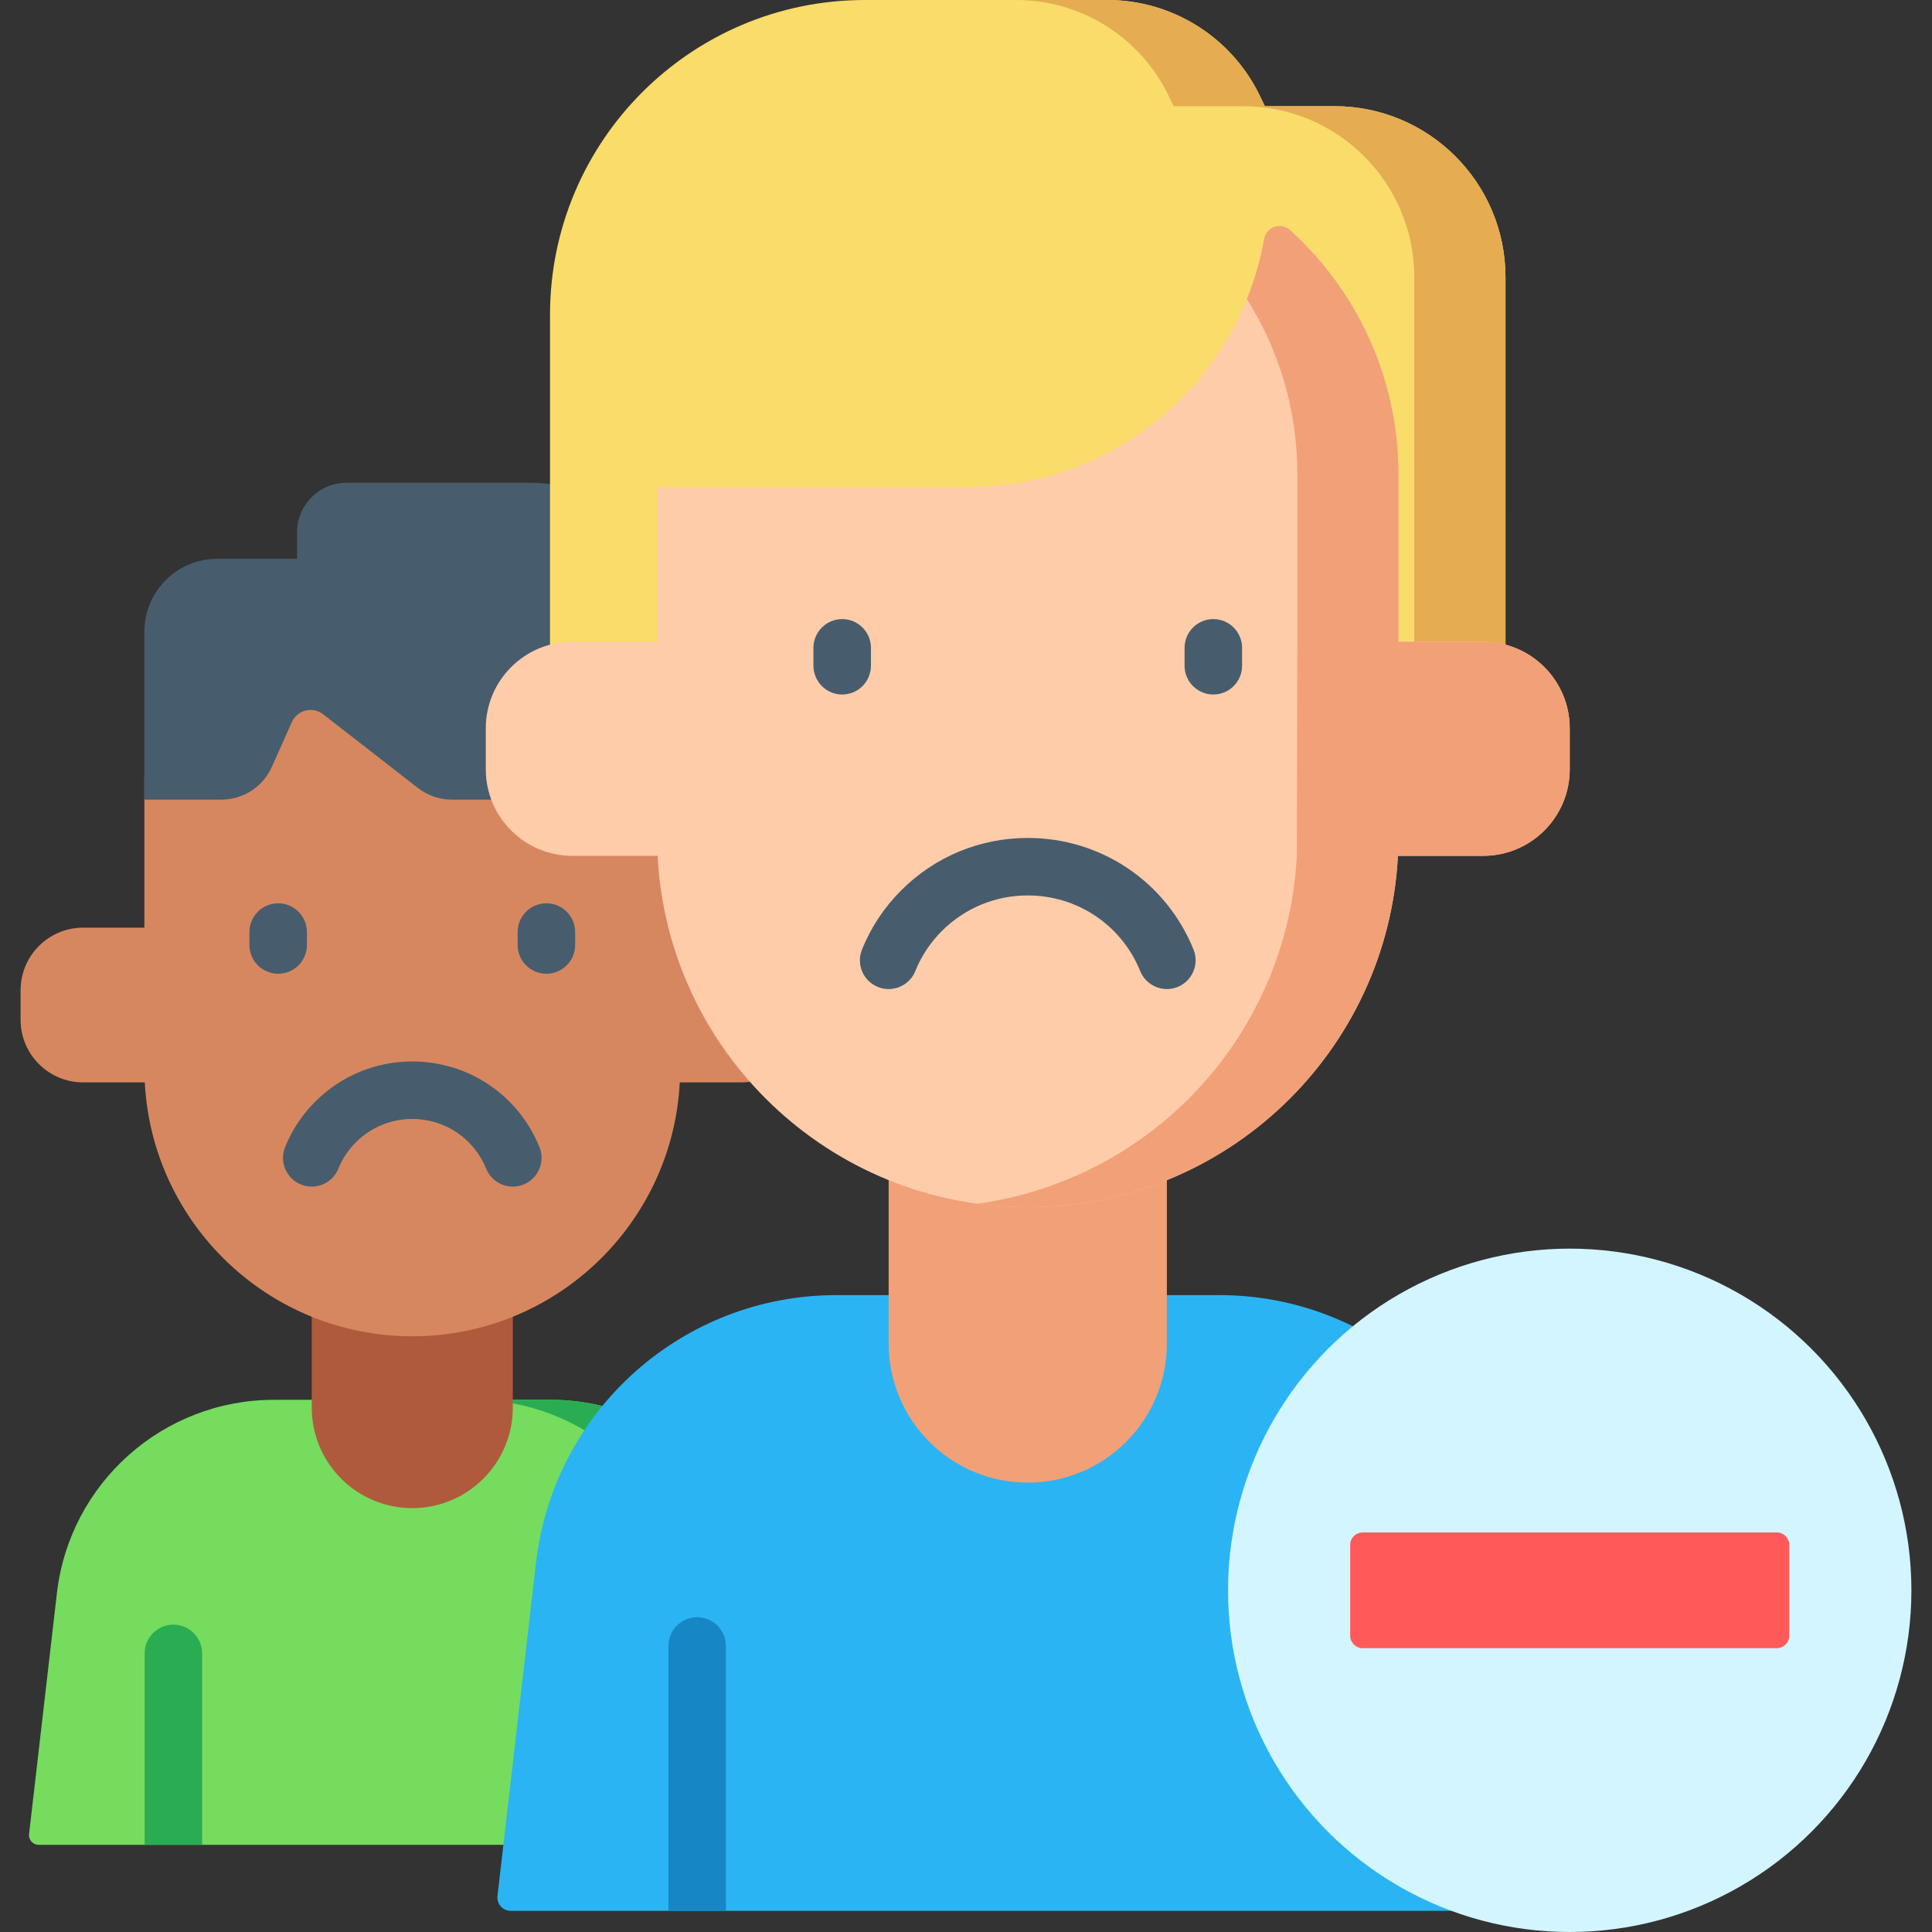 <?xml version="1.0" encoding="iso-8859-1"?>
<!-- Generator: Adobe Illustrator 19.0.0, SVG Export Plug-In . SVG Version: 6.00 Build 0)  -->
<svg version="1.1" id="Capa_1" xmlns="http://www.w3.org/2000/svg" xmlns:xlink="http://www.w3.org/1999/xlink" x="0px" y="0px"
	 viewBox="0 0 512 512" style="enable-background:new 0 0 512 512;" xml:space="preserve">
<rect x="0" y="0" width="512" height="512" fill="#333333" stroke="none"/>
<path style="fill:#75DC5E;" d="M208.279,488.894H10.238c-1.527,0-2.714-1.331-2.538-2.849l7.379-63.829
	c3.377-29.213,28.113-51.25,57.525-51.25h73.309c29.412,0,54.149,22.037,57.525,51.25l7.379,63.829
	C210.993,487.563,209.807,488.894,208.279,488.894z"/>
<g>
	<path style="fill:#2AAD52;" d="M203.438,422.216c-3.377-29.213-28.113-51.25-57.525-51.25h-20.521
		c29.412,0,54.149,22.037,57.525,51.25l7.709,66.678h17.653c1.527,0,2.714-1.331,2.538-2.849L203.438,422.216z"/>
	<path style="fill:#2AAD52;" d="M180.192,488.894v-50.727c0-4.208-3.412-7.62-7.62-7.62s-7.62,3.412-7.62,7.62v50.727H180.192z"/>
	<path style="fill:#2AAD52;" d="M53.567,488.894v-50.727c0-4.208-3.412-7.62-7.62-7.62s-7.62,3.412-7.62,7.62v50.727H53.567z"/>
</g>
<path style="fill:#B05A3D;" d="M82.617,326.537v46.49c0,14.714,11.928,26.642,26.642,26.642l0,0
	c14.714,0,26.642-11.928,26.642-26.642v-46.49H82.617z"/>
<path style="fill:#D7875F;" d="M196.476,245.836h-16.223v-39.118c0-28.326-22.963-51.289-51.289-51.289h-39.41
	c-28.326,0-51.289,22.963-51.289,51.289v39.118H22.041c-9.158,0-16.582,7.424-16.582,16.582v7.843
	c0,9.158,7.424,16.582,16.582,16.582h16.326c1.935,37.483,32.934,67.278,70.891,67.278c18.979,0,36.215-7.445,48.953-19.581
	s20.965-28.961,21.939-47.697h16.326c9.158,0,16.582-7.424,16.582-16.582v-7.843C213.058,253.26,205.634,245.836,196.476,245.836z"
	/>
<g>
	<path style="fill:#475D6D;" d="M82.614,314.466c-0.95,0-1.914-0.179-2.849-0.556c-3.903-1.575-5.79-6.016-4.215-9.918
		c1.824-4.52,4.51-8.572,7.983-12.045c6.887-6.871,16.021-10.651,25.725-10.651c14.885,0,28.114,8.904,33.704,22.684
		c1.582,3.9-0.298,8.343-4.198,9.926c-3.896,1.582-8.343-0.297-9.926-4.198c-3.245-8.001-10.931-13.172-19.581-13.172
		c-5.64,0-10.951,2.2-14.955,6.194c-2.011,2.01-3.567,4.356-4.62,6.965C88.485,312.664,85.629,314.466,82.614,314.466z"/>
	<path style="fill:#475D6D;" d="M73.719,258.053c-4.208,0-7.62-3.412-7.62-7.62v-3.43c0-4.208,3.412-7.62,7.62-7.62
		c4.208,0,7.62,3.412,7.62,7.62v3.43C81.34,254.642,77.928,258.053,73.719,258.053z"/>
	<path style="fill:#475D6D;" d="M144.798,258.053c-4.208,0-7.62-3.412-7.62-7.62v-3.43c0-4.208,3.412-7.62,7.62-7.62
		s7.62,3.412,7.62,7.62v3.43C152.418,254.642,149.006,258.053,144.798,258.053z"/>
	<path style="fill:#475D6D;" d="M38.265,211.91h20.412c5.775,0,11.01-3.396,13.364-8.669l5.296-11.863
		c1.44-3.226,5.524-4.247,8.313-2.078l25.106,19.527c2.569,1.998,5.73,3.083,8.985,3.083h60.513v-44.084
		c0-22.033-17.861-39.894-39.894-39.894H91.857c-7.252,0-13.13,5.879-13.13,13.13v7.025H57.574c-10.665,0-19.31,8.645-19.31,19.31
		L38.265,211.91L38.265,211.91z"/>
</g>
<path style="fill:#F9DC6A;" d="M145.759,83.455v113.84h253.214V73.488c0-25.048-20.305-45.353-45.353-45.353h-18.413l-1.394-2.87
	C326.31,9.811,310.64,0,293.461,0h-64.247C183.123,0,145.759,37.364,145.759,83.455z"/>
<path style="fill:#E5AC51;" d="M353.62,28.135h-18.413l-1.394-2.87C326.31,9.811,310.64,0,293.461,0h-24.17
	c17.179,0,32.849,9.811,40.353,25.265l1.394,2.87h18.413c25.048,0,45.353,20.305,45.353,45.353v123.807h24.17V73.488
	C398.973,48.44,378.668,28.135,353.62,28.135z"/>
<path style="fill:#2BB4F3;" d="M409.383,506.395H135.349c-2.114,0-3.755-1.842-3.512-3.942l10.211-88.322
	c4.672-40.422,38.9-70.915,79.599-70.915h101.439c40.699,0,74.927,30.493,79.599,70.915l10.211,88.322
	C413.138,504.553,411.497,506.395,409.383,506.395z"/>
<path style="fill:#1687C4;" d="M192.38,506.395v-70.193c0-4.208-3.412-7.62-7.62-7.62s-7.62,3.412-7.62,7.62v70.193H192.38z"/>
<path style="fill:#F2A077;" d="M235.501,281.738v74.308c0,20.36,16.505,36.865,36.865,36.865l0,0
	c20.36,0,36.865-16.505,36.865-36.865v-74.308L235.501,281.738L235.501,281.738z"/>
<path style="fill:#FFCCAA;" d="M415.995,193.012v10.854c0,12.67-10.271,22.941-22.941,22.941H370.46
	c-1.342,25.928-12.726,49.214-30.353,66.009c-17.628,16.784-41.477,27.085-67.74,27.085c-52.526,0-95.42-41.217-98.093-93.094
	H151.68c-12.67,0-22.941-10.271-22.941-22.941v-10.854c0-12.67,10.271-22.941,22.941-22.941h22.454V129.06h82.468
	c39.233,0,71.833-28.364,78.403-65.711c0.57-3.242,4.437-4.58,6.878-2.372c17.64,15.956,28.72,39.031,28.72,64.696v44.399h22.454
	C405.724,170.072,415.995,180.342,415.995,193.012z"/>
<path style="fill:#F2A077;" d="M393.054,170.072H370.6v-44.399c0-25.665-11.079-48.739-28.72-64.696
	c-2.441-2.208-6.307-0.87-6.878,2.372c-0.97,5.515-2.522,10.828-4.565,15.889c8.472,13.445,13.377,29.365,13.377,46.435v44.399
	l-0.141,56.735c-1.342,25.928-12.726,49.214-30.353,66.009c-14.578,13.88-33.413,23.32-54.347,26.173
	c4.379,0.597,8.848,0.912,13.392,0.912c26.263,0,50.113-10.302,67.74-27.085c17.628-16.794,29.011-40.081,30.353-66.009h22.594
	c12.67,0,22.941-10.271,22.941-22.941v-10.854C415.995,180.343,405.724,170.072,393.054,170.072z"/>
<g>
	<path style="fill:#475D6D;" d="M235.499,262.11c-0.95,0-1.914-0.179-2.849-0.556c-3.903-1.575-5.79-6.016-4.215-9.918
		c2.376-5.887,5.875-11.167,10.402-15.694c8.977-8.955,20.883-13.882,33.53-13.882c19.401,0,36.643,11.604,43.927,29.564
		c1.582,3.9-0.298,8.343-4.197,9.926c-3.903,1.583-8.343-0.298-9.926-4.198c-4.94-12.181-16.639-20.051-29.804-20.051
		c-8.584,0-16.666,3.347-22.76,9.425c-3.063,3.063-5.434,6.637-7.039,10.614C241.369,260.308,238.514,262.11,235.499,262.11z"/>
	<path style="fill:#475D6D;" d="M223.19,184.051c-4.208,0-7.62-3.412-7.62-7.62v-4.746c0-4.208,3.412-7.62,7.62-7.62
		c4.208,0,7.62,3.412,7.62,7.62v4.746C230.81,180.639,227.398,184.051,223.19,184.051z"/>
	<path style="fill:#475D6D;" d="M321.543,184.051c-4.209,0-7.62-3.412-7.62-7.62v-4.746c0-4.208,3.411-7.62,7.62-7.62
		s7.62,3.412,7.62,7.62v4.746C329.163,180.639,325.752,184.051,321.543,184.051z"/>
</g>
<circle style="fill:#D2F5FF;" cx="415.991" cy="421.45" r="90.55"/>
<path style="fill:#FF5A59;" d="M470.863,406.117H361.126c-1.831,0-3.316,1.484-3.316,3.316v24.038c0,1.831,1.484,3.316,3.316,3.316
	h109.738c1.831,0,3.316-1.484,3.316-3.316v-24.038C474.179,407.601,472.695,406.117,470.863,406.117z"/>
<g>
</g>
<g>
</g>
<g>
</g>
<g>
</g>
<g>
</g>
<g>
</g>
<g>
</g>
<g>
</g>
<g>
</g>
<g>
</g>
<g>
</g>
<g>
</g>
<g>
</g>
<g>
</g>
<g>
</g>
</svg>
